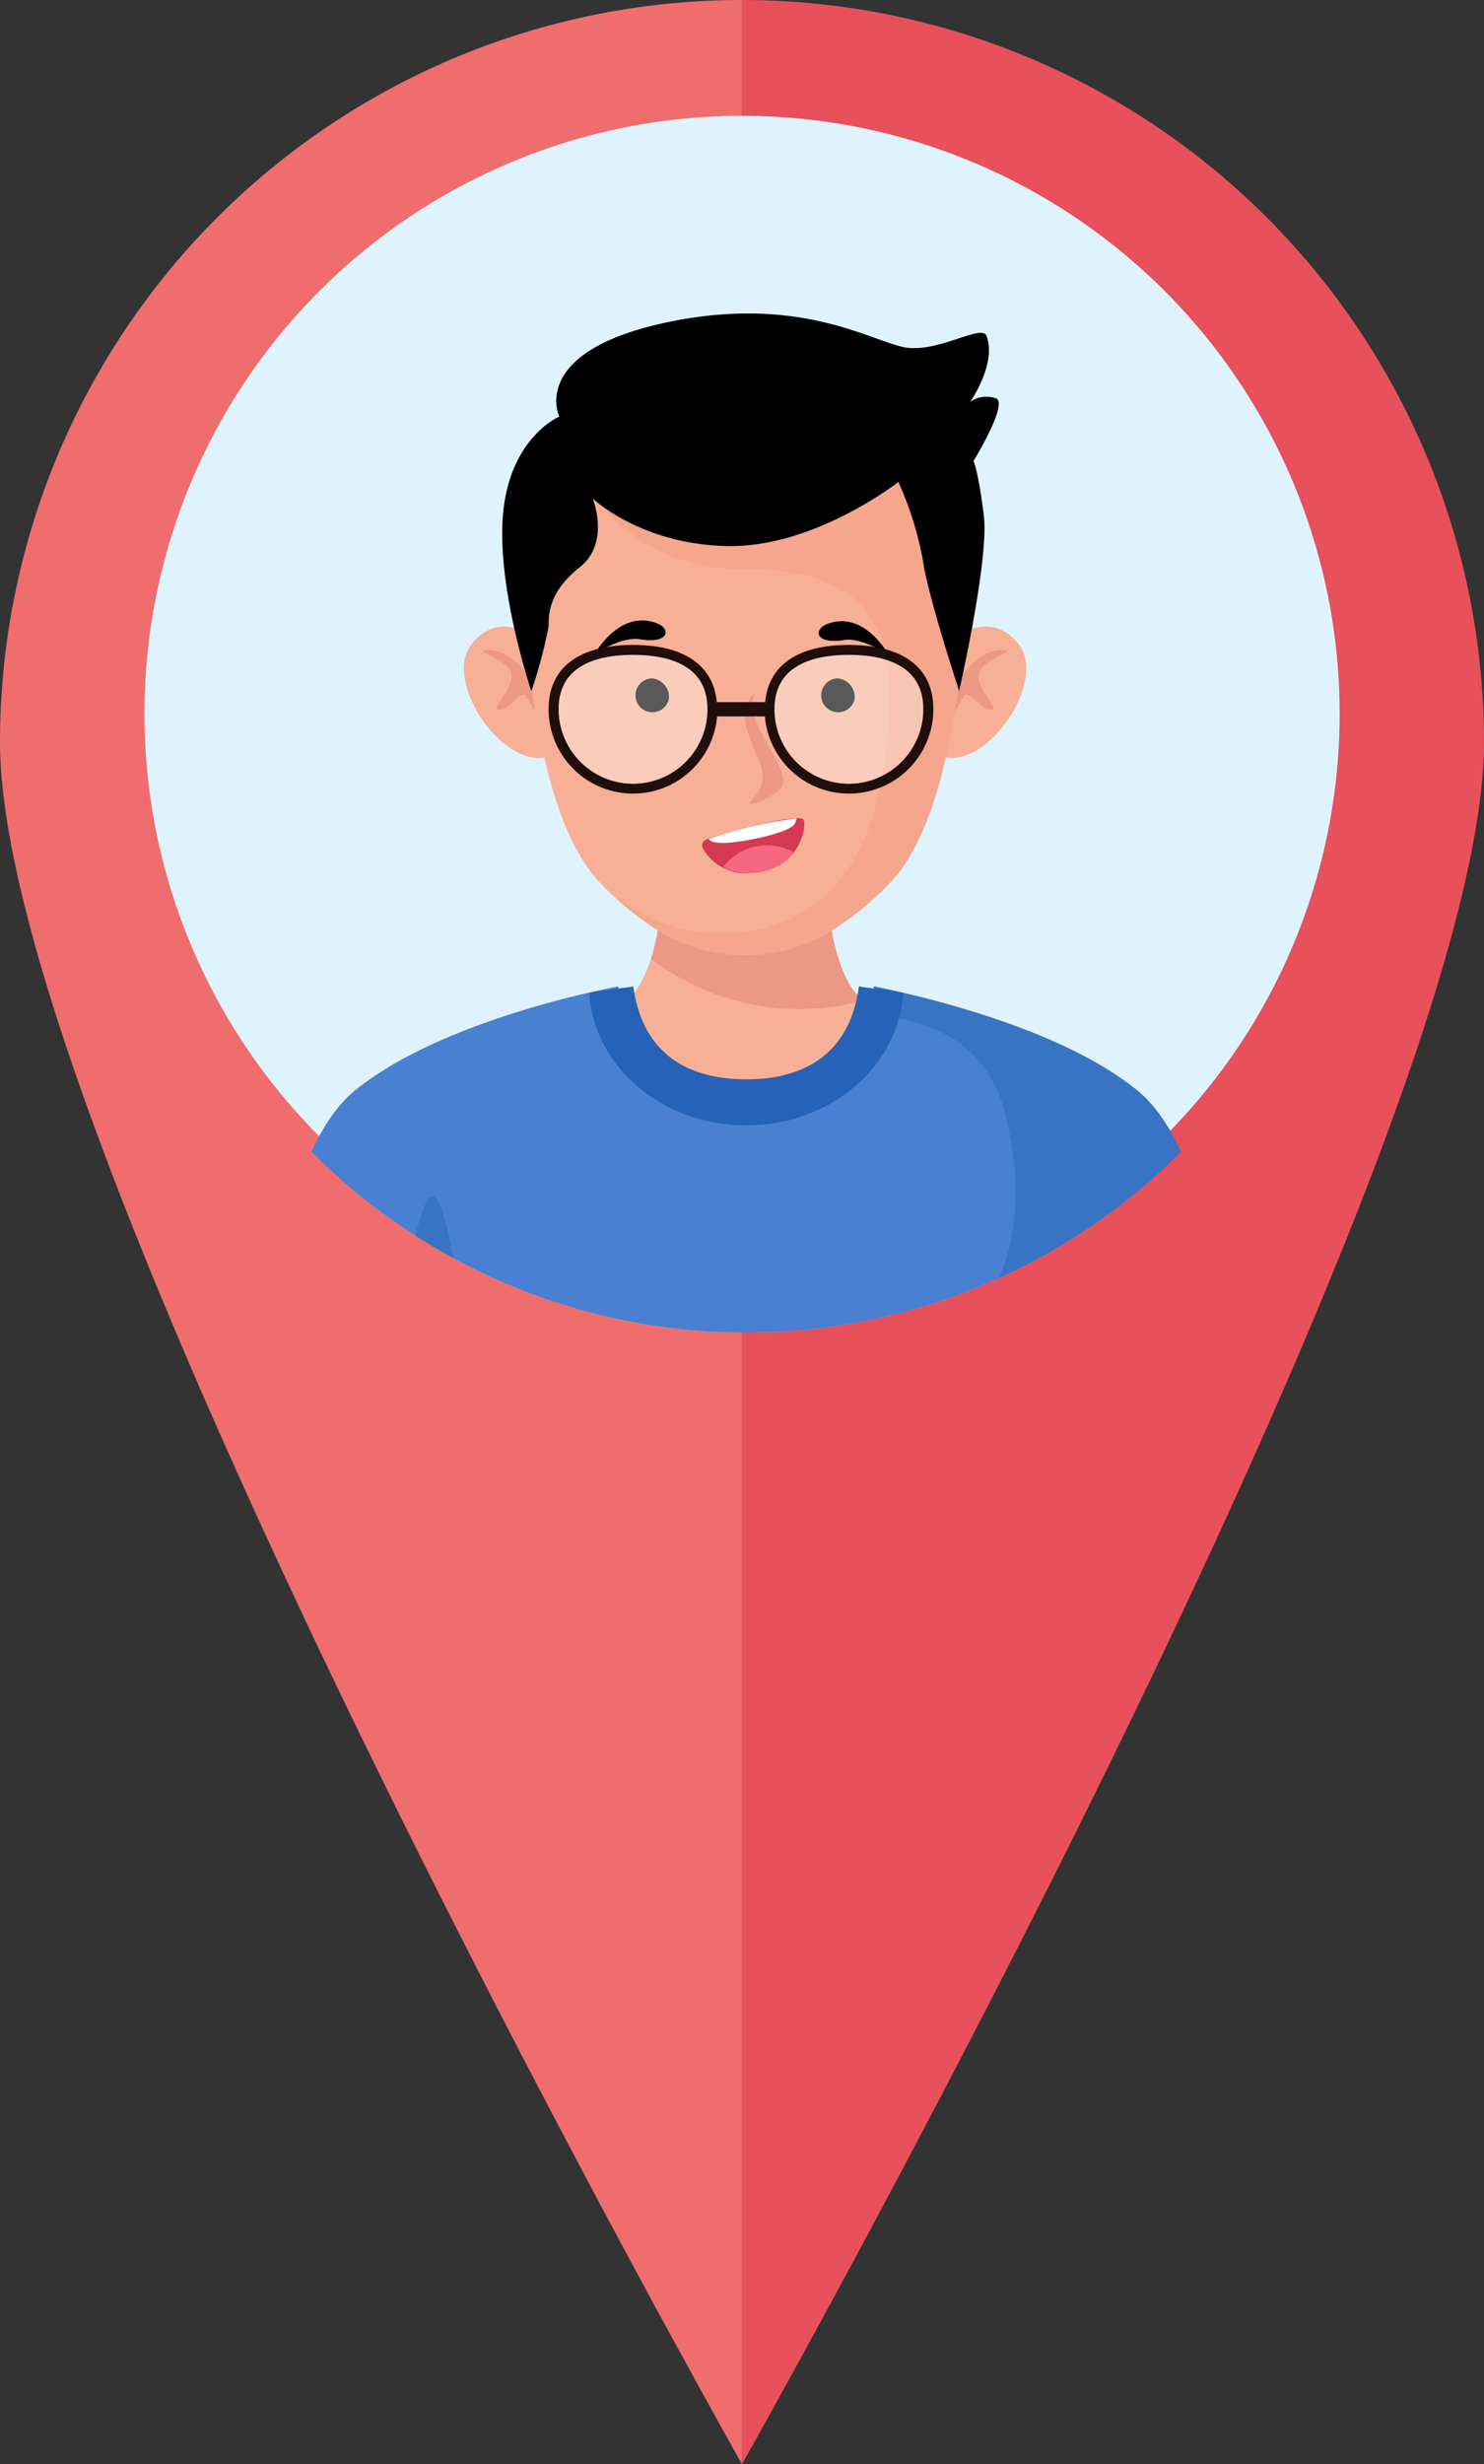 <svg id="Layer_1" data-name="Layer 1" xmlns="http://www.w3.org/2000/svg" xmlns:xlink="http://www.w3.org/1999/xlink" viewBox="0 0 143.83 238.72"><rect x="0" y="0" width="143.83" height="238.72" fill="#333333" stroke="none"/><defs><style>.cls-1{fill:none;}.cls-2{fill:#f06d6d;}.cls-3{fill:#e8505b;}.cls-4{fill:#dff3ff;}.cls-5{clip-path:url(#clip-path);}.cls-6{fill:#f7b096;}.cls-7{fill:#ed9884;}.cls-8{fill:#f5a68d;}.cls-9{fill:#4980d1;}.cls-10{fill:#3973c4;}.cls-11{fill:#2562b8;}.cls-12{fill:#d63954;}.cls-13{fill:#f7677f;}.cls-14,.cls-15{fill:#fff;}.cls-15{opacity:0.35;}.cls-16{fill:#200e0b;}</style><clipPath id="clip-path" transform="translate(-888.17 -420.9)"><circle class="cls-1" cx="960.49" cy="490.6" r="59.4"/></clipPath></defs><title>pin3</title><path class="cls-2" d="M888.17,492.79c0,39.69,71.81,166.63,71.91,166.82V420.9A71.91,71.91,0,0,0,888.17,492.79Z" transform="translate(-888.17 -420.9)"/><path class="cls-3" d="M1032,492.79a71.9,71.9,0,0,0-71.91-71.89h0V659.61h0S1032,532.5,1032,492.79Z" transform="translate(-888.17 -420.9)"/><circle class="cls-4" cx="71.92" cy="69.14" r="57.92"/><g class="cls-5"><path class="cls-6" d="M996.83,550.82c-.37-8.8-1.18-20.1-3-23.46-3-5.74-20.47-6.28-23.26-10.93s-2.33-13.11-2.33-13.11l-7.91.27-7.91-.27s.47,8.47-2.32,13.11-20.24,5.19-23.27,10.93c-1.77,3.36-2.58,14.66-3,23.46Z" transform="translate(-888.17 -420.9)"/><path class="cls-7" d="M960.38,503.59l-7.91-.27a34.12,34.12,0,0,1-1.17,10.47,23.54,23.54,0,0,0,20.66,4,4.61,4.61,0,0,1-1.34-1.34c-2.8-4.64-2.33-13.11-2.33-13.11Z" transform="translate(-888.17 -420.9)"/><path class="cls-6" d="M940.21,482.82s-3.51-3-6.28.41c-2.32,2.81.83,8.52,4,10.34s4.3-.17,4.3-.17Z" transform="translate(-888.17 -420.9)"/><path class="cls-7" d="M940.38,487.89s-2.06-3.9-4.62-4,2.15.83,2,2.57-2.26,3.29-1.13,3.19,2.15-2.26,2.67-1.13,1.23,1.95,1.23,1.33S940.38,487.89,940.38,487.89Z" transform="translate(-888.17 -420.9)"/><path class="cls-6" d="M980.55,482.82s3.51-3,6.29.41c2.31,2.81-.83,8.52-4,10.34s-4.3-.17-4.3-.17Z" transform="translate(-888.17 -420.9)"/><path class="cls-7" d="M980.38,487.89s2.06-3.9,4.63-4-2.16.83-2,2.57,2.26,3.29,1.13,3.19-2.15-2.26-2.67-1.13-1.23,1.95-1.23,1.33S980.38,487.89,980.38,487.89Z" transform="translate(-888.17 -420.9)"/><path class="cls-6" d="M960.38,456.56c-13.37.5-22,9.08-21.79,15.85.17,7.1,1,26.75,7.59,33.85a28.78,28.78,0,0,0,5.57,4.65,16,16,0,0,0,17.26,0,28.78,28.78,0,0,0,5.57-4.65c6.6-7.1,7.42-26.75,7.59-33.85C982.34,465.64,973.75,457.06,960.38,456.56Z" transform="translate(-888.17 -420.9)"/><path class="cls-8" d="M960.38,456.56a26.58,26.58,0,0,0-16.78,6.28,19.67,19.67,0,0,0,1.87,5.87A17.59,17.59,0,0,0,960.29,476c10.32,0,14,4.33,14,11.82s-1,20-12,23a16.59,16.59,0,0,1-15.2-3.67,28.92,28.92,0,0,0,4.66,3.74,16,16,0,0,0,17.26,0,28.78,28.78,0,0,0,5.57-4.65c6.6-7.1,7.42-26.75,7.59-33.85C982.34,465.64,973.75,457.06,960.38,456.56Z" transform="translate(-888.17 -420.9)"/><path d="M939.67,487.86s-3.5-10.36-2.71-17.52,5.42-9.08,5.42-9.08-3-6.21,10.19-9.08,20.23,1.91,23.42,2.39,7.37-2.33,7.8-1.12c1,2.71-1.59,6.38-1.59,6.38a2.76,2.76,0,0,1,2.55-.32c1.1.63-2.23,6.05-2.23,6.05s.47.95,1,5.26-2.39,17-2.39,17-3-9.08-3.5-12.58a32.63,32.63,0,0,0-2.39-7.65s-8.12,6.37-16.56,6.21-13.07-4.62-13.07-4.62,1.76,4.3-1.27,6.69-3,4.62-3,5.74A49,49,0,0,1,939.67,487.86Z" transform="translate(-888.17 -420.9)"/><path class="cls-9" d="M1007.09,550.82c-1-8.77-3.4-20-8.72-24.3-7.27-5.9-20.3-9-25.49-10.06a12.58,12.58,0,0,1-24.79,0c-5.19,1-18.21,4.16-25.49,10.06-5.31,4.3-7.67,15.53-8.71,24.3Z" transform="translate(-888.17 -420.9)"/><path class="cls-10" d="M933.73,550.82C932.11,544,931,533.19,929.22,538a56.24,56.24,0,0,0-2.88,12.85Z" transform="translate(-888.17 -420.9)"/><path class="cls-10" d="M1007.09,550.82c-1-8.77-3.4-20-8.72-24.3-7.27-5.9-20.3-9-25.49-10.06a11.78,11.78,0,0,1-.76,2.84c4.51.05,11.61,1.52,13.57,9.83,2.08,8.77.66,16.07-4.7,21.69Z" transform="translate(-888.17 -420.9)"/><path class="cls-11" d="M945.28,517.08c.43,7.15,7.06,12.84,15.21,12.84s14.78-5.69,15.21-12.84c-1.08-.25-3.5-.46-4.28-.62-.78,5.9-4.57,9-10.93,9s-10.15-3.09-10.94-9C948.78,516.62,946.36,516.83,945.28,517.08Z" transform="translate(-888.17 -420.9)"/><path d="M953,488.62a1.64,1.64,0,1,1-1.6-2A1.82,1.82,0,0,1,953,488.62Z" transform="translate(-888.17 -420.9)"/><path d="M971,488.62a1.64,1.64,0,1,1-1.6-2A1.83,1.83,0,0,1,971,488.62Z" transform="translate(-888.17 -420.9)"/><path class="cls-7" d="M961.45,487.83s-1,1.3.47,4,2.73,4.5,1.9,5.45-3.08,1.78-3,1.42,1.94-1.4,1-3.89S959.32,490.19,961.45,487.83Z" transform="translate(-888.17 -420.9)"/><path d="M945.81,484.25s2.41-4.41,6.08-2.95c1.3.52,1.16,2-1.71,1.53C948.39,482.53,945.81,484.25,945.81,484.25Z" transform="translate(-888.17 -420.9)"/><path d="M974.31,484.36s-2.37-4.42-6-3c-1.3.51-1.18,2,1.69,1.54C971.74,482.62,974.31,484.36,974.31,484.36Z" transform="translate(-888.17 -420.9)"/><path class="cls-12" d="M956.32,503.14a.63.63,0,0,1,.33-.93c2.14-.76,9.14-2.63,9.42-1.87.32.91-.6,4.86-5,5.12A4.76,4.76,0,0,1,956.32,503.14Z" transform="translate(-888.17 -420.9)"/><path class="cls-13" d="M961.08,505.46a5.2,5.2,0,0,0,4-2,5.34,5.34,0,0,0-6.84,1.46A5.52,5.52,0,0,0,961.08,505.46Z" transform="translate(-888.17 -420.9)"/><path class="cls-14" d="M965.23,500.65a3.83,3.83,0,0,0,.16-.48,43.23,43.23,0,0,0-8.53,2c.13.24.55.46,1.92.37C961.08,502.35,964.91,501.46,965.23,500.65Z" transform="translate(-888.17 -420.9)"/><path class="cls-15" d="M957.23,489.61a7.7,7.7,0,0,1-15.4,0c0-4.25,3.44-5.75,7.7-5.75S957.23,485.36,957.23,489.61Z" transform="translate(-888.17 -420.9)"/><path class="cls-15" d="M978.14,489.61a7.7,7.7,0,1,1-15.4,0c0-4.25,3.45-5.75,7.7-5.75S978.14,485.36,978.14,489.61Z" transform="translate(-888.17 -420.9)"/><path class="cls-16" d="M970.44,483.38c-5,0-7.78,2-8.11,5.54h-4.69c-.33-3.57-3.16-5.54-8.11-5.54-5.28,0-8.19,2.21-8.19,6.23a8.18,8.18,0,0,0,16.33.69h4.63a8.18,8.18,0,0,0,16.33-.69C978.63,485.59,975.72,483.38,970.44,483.38Zm-20.91,13.45a7.23,7.23,0,0,1-7.22-7.22c0-4.36,3.92-5.27,7.22-5.27s7.21.91,7.21,5.27A7.22,7.22,0,0,1,949.53,496.83Zm20.91,0a7.22,7.22,0,0,1-7.21-7.22c0-4.36,3.92-5.27,7.21-5.27s7.22.91,7.22,5.27A7.23,7.23,0,0,1,970.44,496.83Z" transform="translate(-888.17 -420.9)"/></g></svg>